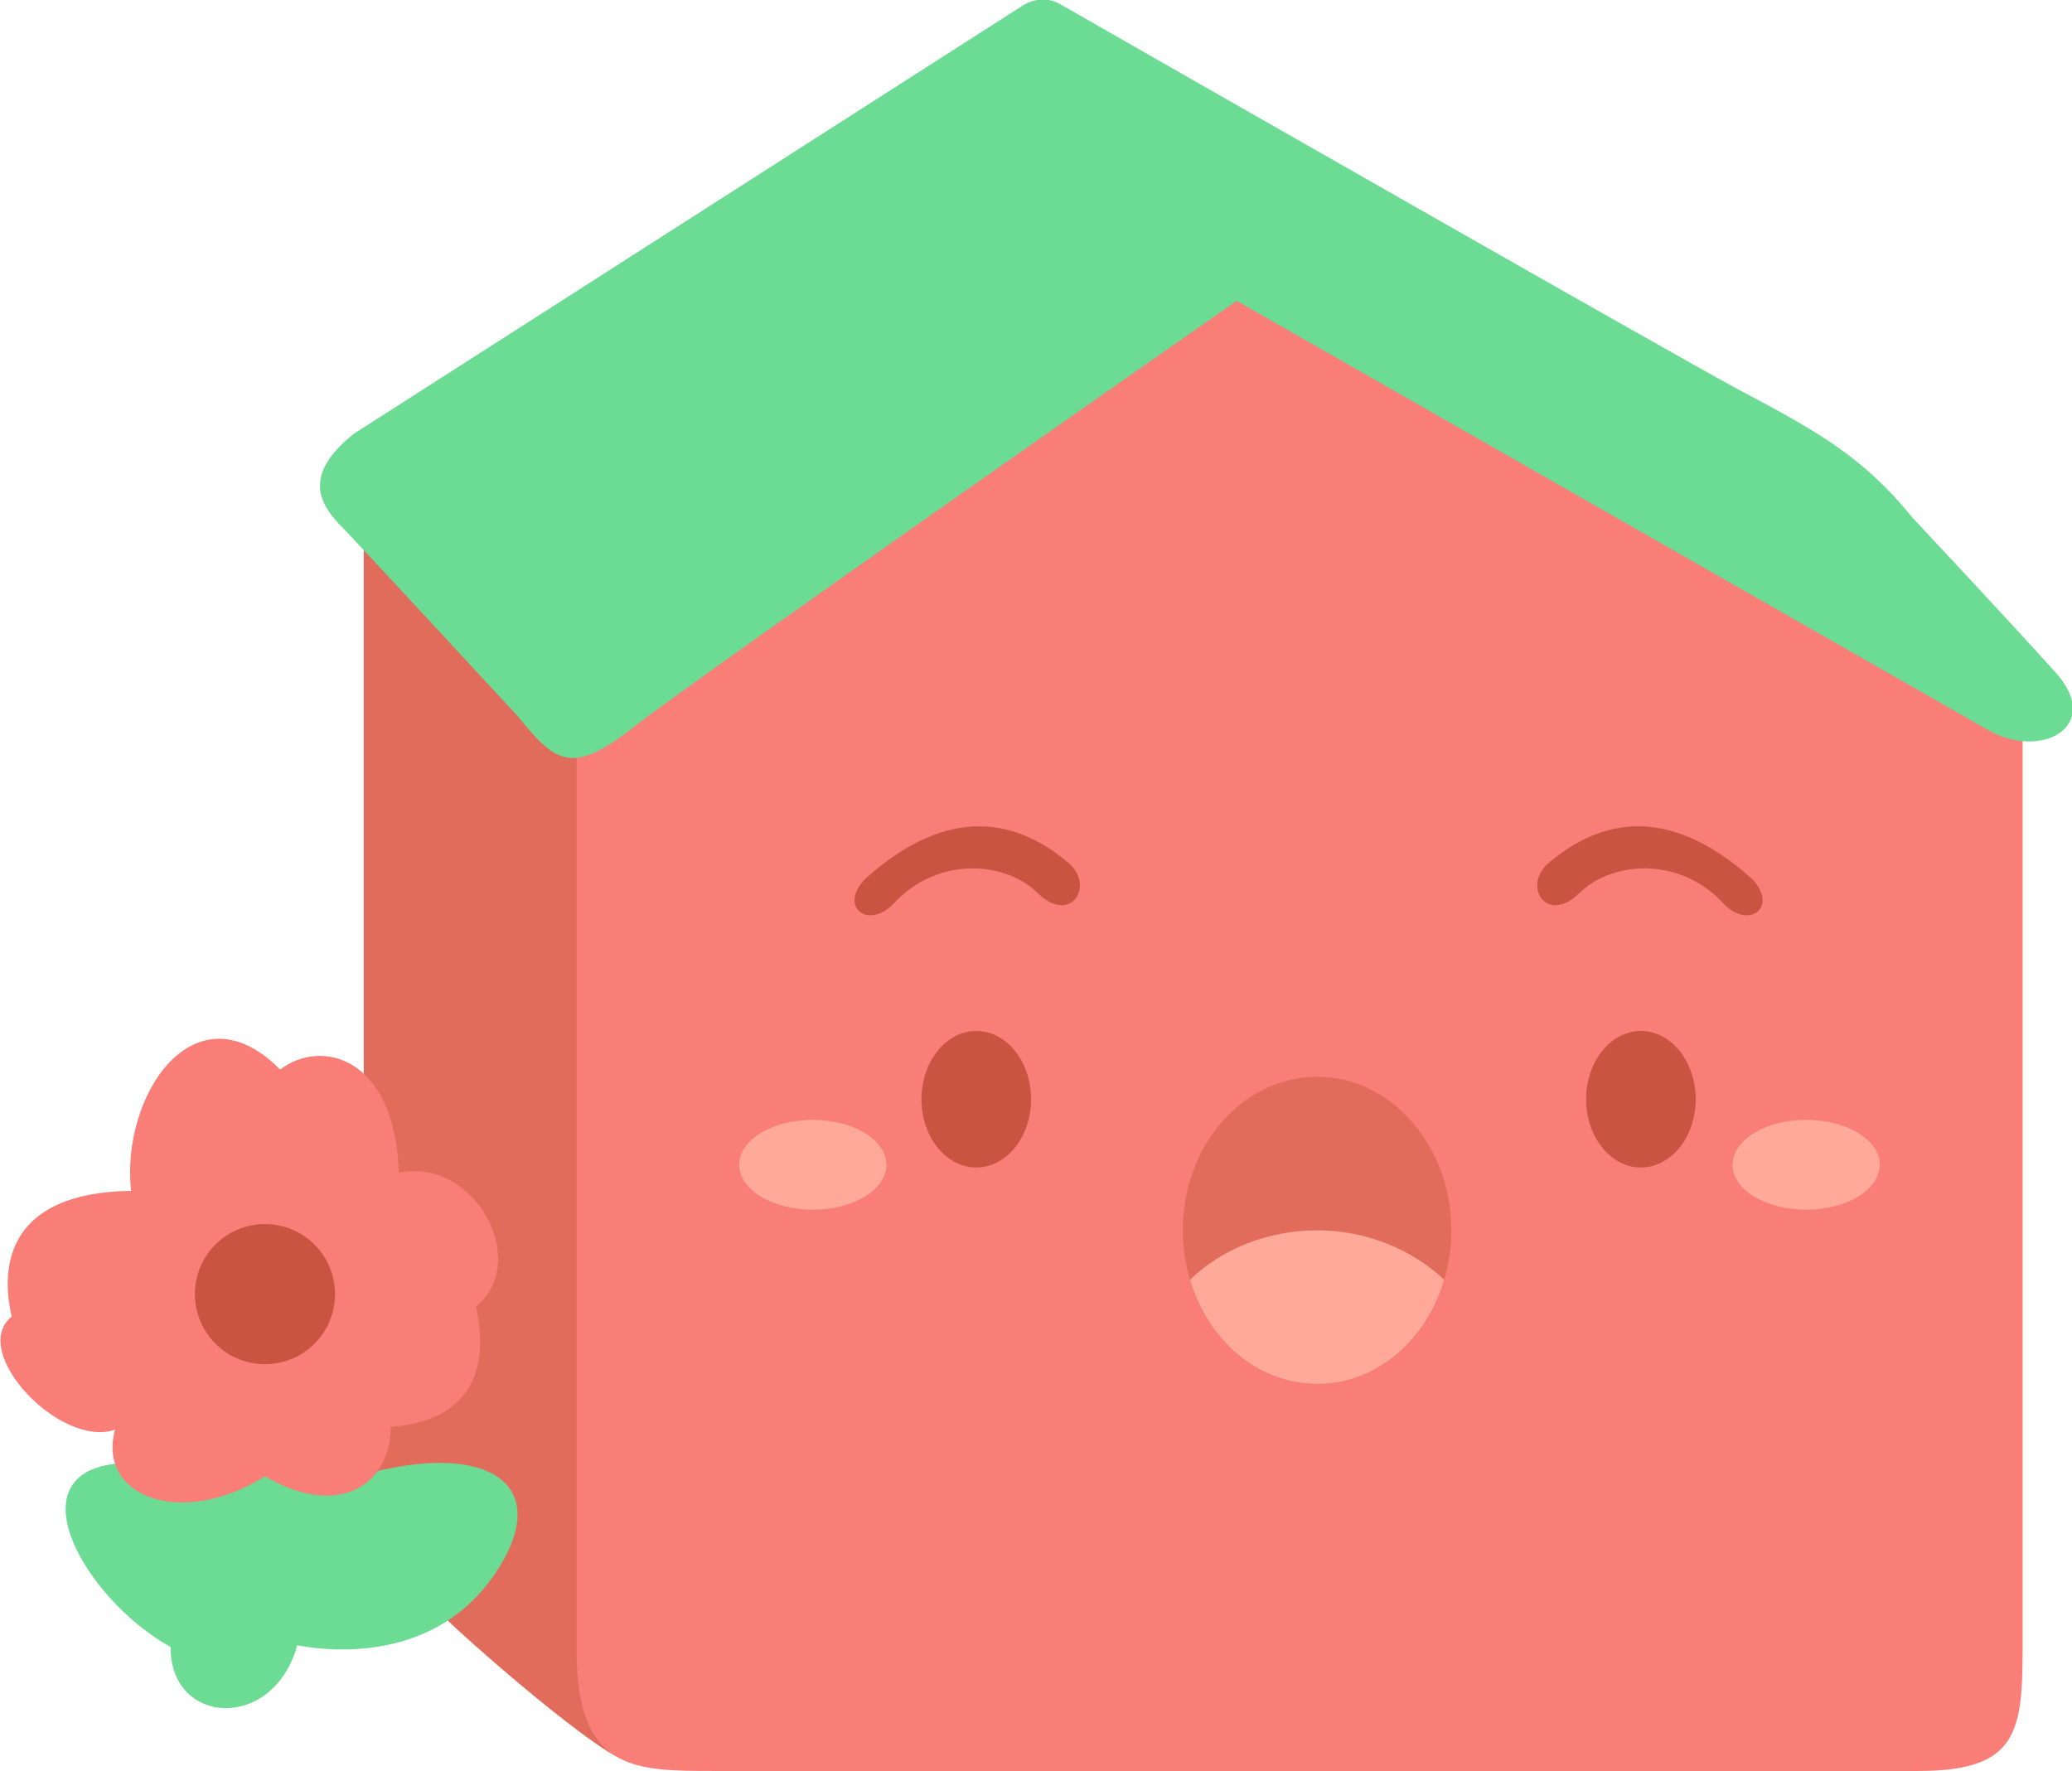 <svg version="1.1" id="Layer_1" xmlns="http://www.w3.org/2000/svg" x="0" y="0" viewBox="0 0 230.7 197.2" style="enable-background:new 0 0 230.7 197.2" xml:space="preserve"><style>.st0{fill:#e26c5c}.st1{fill:#f87e77}.st2{fill:#6cdb93}.st8{fill:#c95441}.st9{fill:#ffa99a}</style><path class="st0" d="M40.5 55.9v107.8c0 5 3.3 11.3 10.8 18.1s15.4 13 17.6 13.9l5.5-136.1-33.9-3.7z"/><path class="st1" d="M64.2 77.1v106.7c0 13.4 6.4 13.4 15.3 13.4h134.1c11 0 11.6-4.3 11.6-13.7V77.1L132 21.3 64.2 77.1z"/><path class="st2" d="M39.4 48.3c-5.9 4.7-3.7 8-1.3 10.4 2.4 2.5 19.5 21 19.5 21 4.2 5.1 5.9 6.8 12.9 1.3s67.2-47.5 67.2-47.5l83.5 47.7c6.1 3.6 13.1-.4 7.6-6.4-5.5-6.1-15.9-17.2-15.9-17.2-5.5-6.8-10.8-9.7-19.3-14.2C186 39.3 129.8 7.2 118.1.5c-1.3-.8-2.9-.7-4.2.1L39.4 48.3zM38.5 164.8c15.1-4.9 23.8 0 16.5 10.6-7.3 10.6-20.3 8.1-21.9 7.8-2.7 9.7-14.2 8.9-14.1.2-9.7-5.4-18-20-5-20.5s16.3-6.8 16.3-6.8l8.2 8.7z"/><path class="st1" d="M31.2 119.1c-9.5-9.6-17.8 2.9-16.6 13.5-13.8.2-14.6 8.4-13.3 14-4.8 3.9 5.4 14.7 11.5 12.6-2 7.5 7.4 11 16.7 5.2 8.5 4.9 14 .7 14-5.5 10.5-.9 10.6-8.3 9.5-13.4 6.2-5.2-.3-16.7-8.6-14.9-.4-13-8.7-15-13.2-11.5z"/><circle class="st8" cx="29.5" cy="144.1" r="7.8"/><ellipse class="st8" cx="108.7" cy="122.4" rx="6.1" ry="7.6"/><path class="st8" d="M96.4 97.8c9.4-8.4 17-6.5 22.7-1.6 2.8 2.6 0 6.8-3.6 3.2-3.6-3.5-10.9-4-15.7.9-3 3.5-6.6.7-3.4-2.5z"/><ellipse class="st8" cx="182.7" cy="122.4" rx="6.1" ry="7.6"/><path class="st8" d="M195 97.8c-9.4-8.4-17-6.5-22.7-1.6-2.8 2.6 0 6.8 3.6 3.2 3.6-3.5 10.9-4 15.7.9 3 3.5 6.6.7 3.4-2.5z"/><ellipse class="st9" cx="201.1" cy="129.7" rx="8.2" ry="5"/><ellipse class="st9" cx="90.5" cy="129.7" rx="8.2" ry="5"/><path class="st0" d="M161.6 137c0 1.9-.3 3.8-.8 5.5-2 6.8-7.6 11.6-14.1 11.6-6.6 0-12.2-4.8-14.2-11.6-.5-1.7-.8-3.6-.8-5.5 0-9.5 6.7-17.1 15-17.1 8.2 0 14.9 7.7 14.9 17.1z"/><path class="st9" d="M160.8 142.5c-2 6.8-7.6 11.6-14.1 11.6-6.6 0-12.2-4.8-14.2-11.6 3.5-3.4 8.6-5.5 14.2-5.5 5.5 0 10.6 2.2 14.1 5.5z"/></svg>